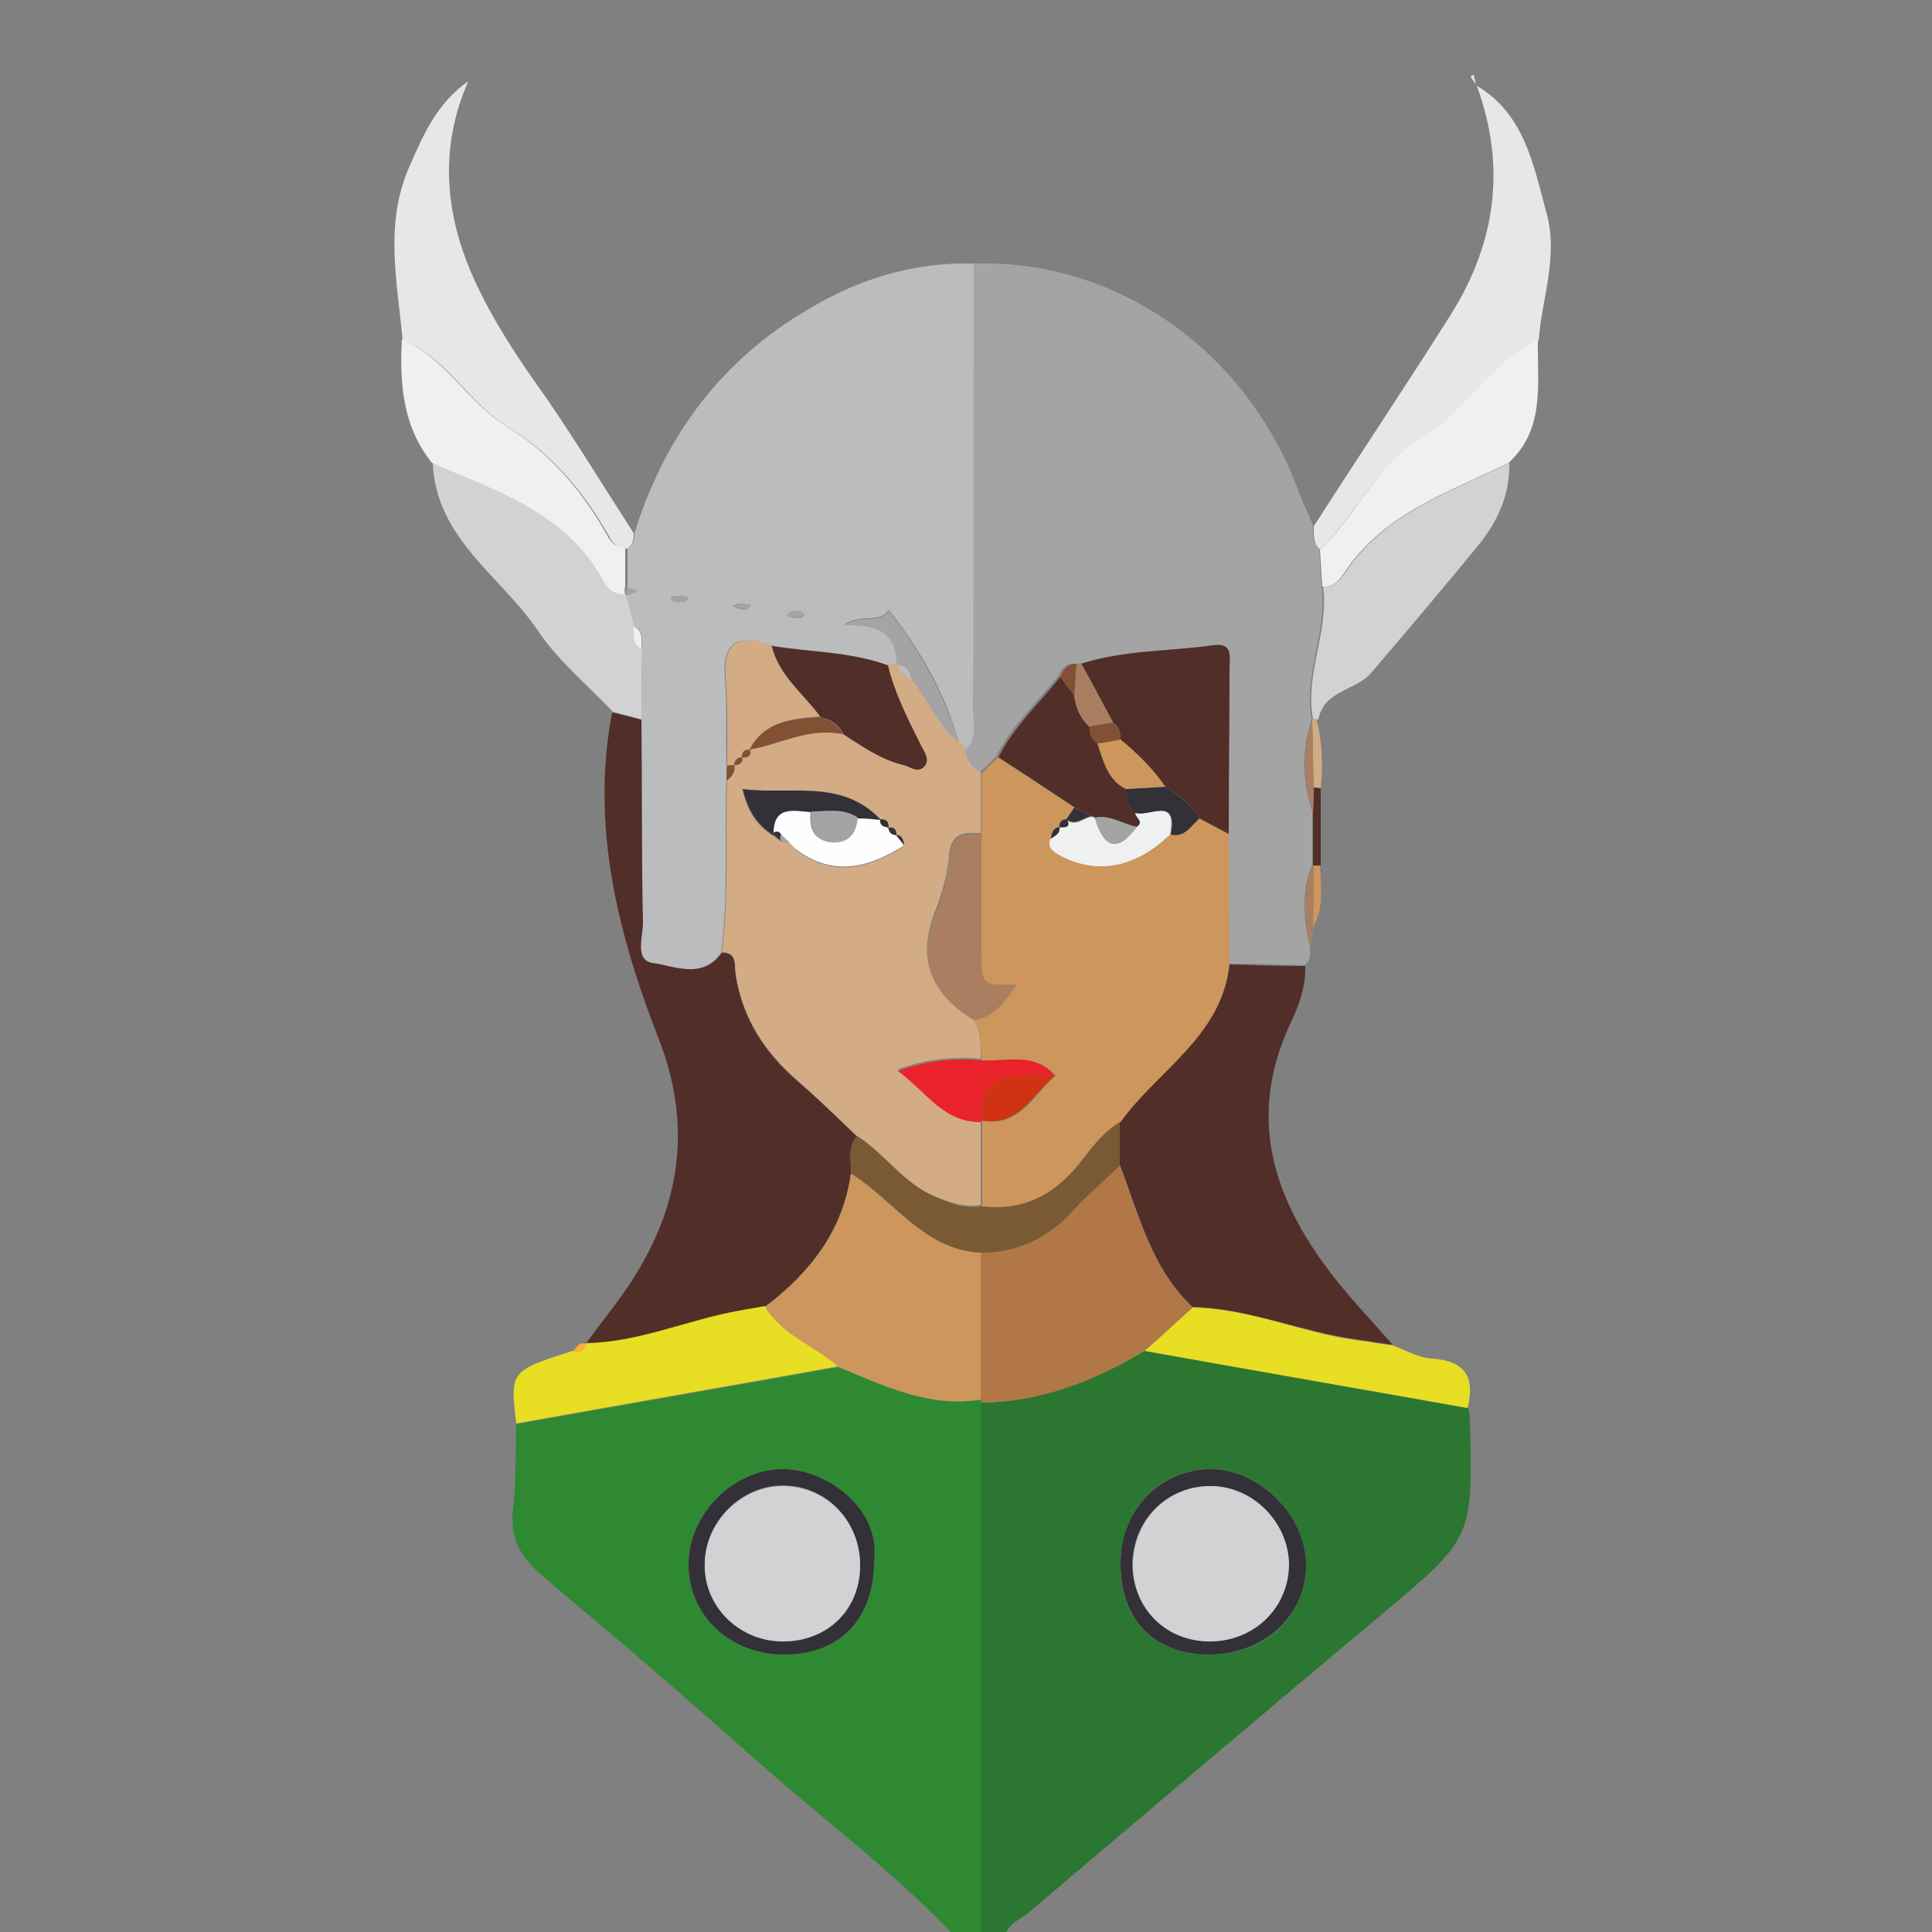 <?xml version="1.0" encoding="utf-8"?>
<!-- Generator: Adobe Illustrator 23.0.3, SVG Export Plug-In . SVG Version: 6.00 Build 0)  -->
<svg version="1.1" id="Layer_1" xmlns="http://www.w3.org/2000/svg" xmlns:xlink="http://www.w3.org/1999/xlink" x="0px" y="0px"
	 viewBox="0 0 250 250" style="enable-background:new 0 0 250 250;" xml:space="preserve">
<rect x="0" y="0" width="250" height="250" fill="#808080" stroke="none"/>
<style type="text/css">
	.st0{fill:none;}
	.st1{fill:#2B7731;}
	.st2{fill:#2E8932;}
	.st3{fill:#A4A4A5;}
	.st4{fill:#BABCBE;}
	.st5{fill:#512E28;}
	.st6{fill:#E6E7E8;}
	.st7{fill:#D0D2D3;}
	.st8{fill:#E8DE23;}
	.st9{fill:#EFF0F0;}
	.st10{fill:#AA7F61;}
	.st11{fill:#D3AB84;}
	.st12{fill:#CC965C;}
	.st13{fill:#FEB036;}
	.st14{fill:#B27746;}
	.st15{fill:#333038;}
	.st16{fill:#825034;}
	.st17{fill:#7A5935;}
	.st18{fill:#EA2229;}
	.st19{fill:#FEFEFE;}
	.st20{fill:#D13213;}
</style>
<g>
	<g>
		<path class="st0" d="M124,251c-41,0-82,0-123,0C1,167.7,1,84.3,1,1c82,0,164,0,246-0.1c3.4,0,4.1,0.7,4.1,4.1
			c-0.1,80.7-0.1,161.3,0,242c0,3.4-0.7,4.1-4.1,4.1c-39-0.2-78-0.1-117-0.1c0.1-2,1.9-2.5,3.1-3.5c15.2-12.9,30.4-25.8,45.7-38.6
			c11.8-9.9,11.8-9.9,11.4-25.2c0-0.5-0.1-1-0.2-1.5c1-4-0.3-6.1-4.6-6.4c-1.7-0.1-3.4-1.1-5.1-1.7c-2.7-3.1-5.6-6.1-8.1-9.4
			c-7.4-9.7-10.7-20.1-5.2-32c1.1-2.4,2.1-4.9,2-7.6c0.8-0.6,0.8-1.5,0.7-2.3c0.1-0.9,0.2-1.8,0.4-2.8c1.5-2.5,1-5.3,0.9-7.9
			c0-3.3,0-6.7,0-10c0.2-3,0.2-5.9-0.4-8.8c0.7-3.8,4.9-3.7,6.9-6c4.6-5.4,9.2-10.8,13.7-16.3c2.6-3.1,4.3-6.7,4.2-10.9
			c4.8-4.5,3.7-10.4,3.7-16c0.4-5.5,2.6-10.9,1-16.6c-1.7-6.2-2.8-12.7-9-16.4c-0.1-0.4-0.2-0.9-0.4-1.3c-0.1,0.1-0.3,0.2-0.4,0.2
			c0.2,0.4,0.5,0.7,0.7,1.1c3.8,10.4,2.5,20.3-3.3,29.5c-5.8,9.2-11.8,18.3-17.8,27.5c-0.6-1.5-1.3-3-1.9-4.5
			c-6.8-18.2-23.6-30-42-29.4c-7.7-0.2-14.8,1.9-21.3,5.8C93.2,46.5,85.8,56.4,82,69c-3.8-5.8-7.3-11.8-11.3-17.5
			c-3.6-5-7-10.1-9.5-15.7c-3.6-8.2-4.4-16.7-0.6-25.3c-4,2.9-5.7,6.9-7.6,11c-3.3,7.4-1.7,15-0.9,22.5c-0.3,5.7,0.1,11.2,3.9,16
			c0.4,9.8,8.8,14.6,13.6,21.7c2.6,3.9,6.4,7,9.7,10.5c-2.8,14.8,0.9,28.8,6.1,42.4c4.1,10.6,2.8,20.6-2.9,30.1
			c-2,3.2-4.4,6.2-6.6,9.2l0.1,0c-0.9-0.2-1.4,0.4-1.8,1.1c-8.1,2.6-8.1,2.6-7.3,9.4c-0.1,3.6,0,7.3-0.4,10.9
			c-0.4,3.9,1.1,6.4,4,8.9c9.3,7.8,18.5,15.7,27.6,23.8C106.7,235.6,116,242.5,124,251z"/>
		<path class="st1" d="M190,182.2c0.1,0.5,0.2,1,0.2,1.5c0.4,15.4,0.4,15.3-11.4,25.2c-15.3,12.8-30.5,25.7-45.7,38.6
			c-1.2,1-3,1.5-3.1,3.5c-1,0-2,0-3,0c0-23.2,0-46.3,0-69.5c7.7-0.1,14.6-2.8,21.1-6.7C162.1,177.3,176,179.8,190,182.2z
			 M156.4,214.1c7.2,0.1,12.7-5,12.6-11.7c-0.1-6.5-6.1-12.4-12.6-12.3c-6.4,0.1-11.3,5.3-11.4,12
			C144.8,209.4,149.1,214,156.4,214.1z"/>
		<path class="st2" d="M127,181.5c0,23.2,0,46.3,0,69.5c-1,0-2,0-3,0c-8-8.5-17.3-15.4-26-23.1c-9.1-8.1-18.3-16-27.6-23.8
			c-3-2.5-4.5-5-4-8.9c0.4-3.6,0.3-7.3,0.4-10.9c13.9-2.5,27.8-4.9,41.7-7.4c5.9,2.4,11.7,5.3,18.4,4.2L127,181.5z M113.1,202
			c0.9-7.2-6.7-12-11.9-11.9c-6.4,0.1-12,5.8-12.1,12.2c-0.1,6.7,5.4,11.9,12.6,11.8C108.8,214,113.1,209.5,113.1,202z"/>
		<path class="st3" d="M126,34.1c18.4-0.6,35.3,11.2,42,29.4c0.6,1.5,1.3,3,1.9,4.5c0,1.1-0.1,2.2,0.8,3c0.1,1.6,0.2,3.2,0.3,4.8
			c0.8,5.8-2.3,11.3-1.3,17.1c0,0,0,0.3,0,0.3c-1.3,3.9-1.2,7.9,0.1,11.8c0,2.3,0,4.6,0,6.9c-1.5,3.5-1.1,7.1-0.3,10.7
			c0.1,0.9,0.1,1.7-0.7,2.3c-3.3-0.1-6.6-0.2-9.9-0.2c0-5.6-0.1-11.3-0.1-16.9c0.1-7.1,0.1-14.3,0.1-21.4c0-1.3,0.5-3.3-2.1-2.9
			c-5.7,0.8-11.5,0.6-17.1,2.4c-0.2,0-0.4-0.1-0.7,0c-1.2-0.1-1.6,0.8-2.1,1.6c-2.7,3.4-6,6.4-8,10.4c-0.7,0.7-1.4,1.4-2.2,2.1
			c-1.3-0.6-1.9-1.6-2-3c1.7-1.4,1-3.4,1-5.1C126,72.6,126,53.4,126,34.1z"/>
		<path class="st4" d="M126,34.1c0,19.3,0,38.6-0.1,57.8c0,1.7,0.7,3.7-1,5.1c0,0,0.1,0,0.1,0c-0.3-0.3-0.7-0.7-1-1.1l0,0
			c-1.7-6.3-5-11.9-9-17c-0.1-0.1-0.3-0.2-0.4-0.2c0.1,0.1,0.3,0.1,0.4,0.2c-1.3,1.9-3.5,0.4-5.7,1.9c4.1-0.1,6.8,0.9,6.7,5.1
			c-0.4,0.1-0.8,0.1-1.2,0.2c-4.9-1.8-10.1-1.7-15.1-2.6c-4-1.4-6.3-0.7-5.9,4.3c0.3,3.7,0.1,7.5,0.2,11.3c0,0.6,0,1.2,0,1.9
			c-0.3,7.4,0.3,14.9-0.7,22.3c-2.5,3.5-6.1,1.7-9,1.3c-2.3-0.3-1.2-3.4-1.2-5.2C83,110.7,83,101.9,83,93.1c0-3,0-6.1,0.1-9.1
			c-0.1-1.1,0.3-2.3-1-3c-0.4-1.4-0.7-2.7-1.1-4.1l0.2,0.1c0.4-0.2,0.8-0.3,1.2-0.5c-0.4-0.2-0.8-0.3-1.2-0.5c0-1.7,0-3.4,0-5
			c0.8-0.5,0.9-1.2,0.9-2c3.9-12.6,11.3-22.5,22.7-29.1C111.3,36,118.4,33.9,126,34.1z M97.2,78.3c-0.6-0.1-1-0.2-1.5-0.2
			c-0.3,0-0.6,0.2-0.8,0.4c0.5,0.2,1.1,0.4,1.7,0.4C96.7,78.9,96.9,78.6,97.2,78.3z M89.1,77.3c-0.6-0.1-1-0.2-1.5-0.2
			c-0.3,0-1.2,0-0.5,0.7c0.3,0.2,0.9,0.1,1.4,0.1C88.7,77.9,88.9,77.6,89.1,77.3z M101.8,79.7c0.6,0.1,1,0.3,1.5,0.3
			c0.3,0,0.6-0.2,0.8-0.4c-0.4-0.7-1-0.5-1.6-0.5C102.3,79.1,102.1,79.4,101.8,79.7z"/>
		<path class="st5" d="M83,93.1c0.1,8.8,0,17.5,0.2,26.3c0,1.8-1.1,4.8,1.2,5.2c2.9,0.4,6.5,2.2,9-1.3c2.1,0,1.6,1.7,1.8,2.9
			c0.9,5.7,3.8,10.1,8.1,13.8c2.6,2.2,5.1,4.7,7.6,7.1c-1.3,1.4-0.7,3.2-0.8,4.8c-1.1,7.4-5.3,12.8-11.1,17.2
			c-1.1,0.2-2.3,0.4-3.4,0.6c-6.6,1.1-12.9,4.1-19.8,4.2c2.2-3.1,4.7-6,6.6-9.2c5.8-9.5,7-19.5,2.9-30.1
			c-5.3-13.6-8.9-27.6-6.1-42.4C80.5,92.5,81.7,92.8,83,93.1z"/>
		<path class="st5" d="M159,124.8c3.3,0.1,6.6,0.2,9.9,0.2c0.1,2.7-0.9,5.3-2,7.6c-5.5,11.9-2.2,22.3,5.2,32
			c2.5,3.3,5.4,6.3,8.1,9.4c-1.6-0.2-3.2-0.5-4.8-0.7c-7.1-1-13.8-4-21.1-4.2c-5.3-5-6.9-11.9-9.4-18.4c0-1.9,0-3.7,0-5.6
			C149.7,138.5,158,134.1,159,124.8z"/>
		<path class="st6" d="M82,69c0,0.8-0.1,1.6-0.9,2c-1.1-0.1-1.8-0.6-2.3-1.6c-3.2-5.7-7.4-10.7-13-14.1c-5.2-3.1-7.9-9-13.7-11.3
			c-0.7-7.6-2.4-15.1,0.9-22.5c1.8-4.1,3.5-8.1,7.6-11c-3.8,8.6-3,17.2,0.6,25.3c2.5,5.6,5.9,10.7,9.5,15.7
			C74.6,57.2,78.2,63.1,82,69z"/>
		<path class="st6" d="M170.8,71.1c-0.9-0.8-0.8-2-0.8-3c5.9-9.2,12-18.3,17.8-27.5c5.8-9.3,7.1-19.1,3.3-29.5l0,0
			c6.2,3.7,7.3,10.2,9,16.4c1.6,5.7-0.6,11.1-1,16.6c-6.3,2.9-9.6,9.4-15.4,13C177.9,60.4,175.5,66.7,170.8,71.1z"/>
		<path class="st7" d="M83,93.1c-1.2-0.3-2.5-0.7-3.7-1c-3.3-3.5-7.1-6.6-9.7-10.5c-4.8-7.1-13.2-11.9-13.6-21.7
			c8.4,3.7,17.4,6.4,22.2,15.3c0.6,1.1,1.4,1.8,2.8,1.7c0.4,1.4,0.7,2.7,1.1,4.1c0,1.1-0.2,2.3,1,3C83,87,83,90.1,83,93.1z"/>
		<path class="st8" d="M75.8,173.8c6.9-0.1,13.1-3,19.8-4.2c1.1-0.2,2.3-0.4,3.4-0.6c2.2,3.8,6.4,5.1,9.5,7.8
			c-13.9,2.5-27.8,4.9-41.7,7.4c-0.8-6.8-0.8-6.8,7.3-9.4c0.9,0.1,1.6-0.1,1.8-1.1L75.8,173.8z"/>
		<path class="st7" d="M169.9,93c-1.1-5.8,2.1-11.3,1.3-17.1c1.3,0.1,2.1-0.7,2.8-1.7c5.1-7.8,13.6-10.5,21.3-14.3
			c0.1,4.2-1.6,7.8-4.2,10.9c-4.5,5.5-9.1,10.9-13.7,16.3c-2,2.3-6.1,2.2-6.8,6C170.3,93.1,170.1,93.1,169.9,93z"/>
		<path class="st9" d="M80.9,76.9c-1.3,0.1-2.2-0.6-2.8-1.7c-4.8-8.9-13.8-11.6-22.2-15.3c-3.8-4.7-4.2-10.3-3.9-16
			c5.7,2.4,8.5,8.2,13.6,11.3c5.6,3.4,9.8,8.4,13,14.1c0.5,1,1.2,1.5,2.3,1.6c0,1.7,0,3.4,0,5c-0.1,0.3-0.1,0.6,0,1L80.9,76.9z"/>
		<path class="st9" d="M195.2,59.9c-7.7,3.8-16.2,6.5-21.3,14.3c-0.7,1-1.4,1.8-2.8,1.7c-0.1-1.6-0.2-3.2-0.3-4.8
			c4.7-4.3,7.1-10.7,12.8-14.1c5.8-3.5,9.1-10.1,15.4-13C198.9,49.6,200,55.5,195.2,59.9z"/>
		<path class="st8" d="M154.3,169.2c7.3,0.1,14,3.2,21.1,4.2c1.6,0.2,3.2,0.5,4.8,0.7c1.7,0.6,3.3,1.6,5.1,1.7
			c4.3,0.3,5.6,2.4,4.6,6.4c-13.9-2.5-27.9-4.9-41.8-7.4C150.2,173,152.2,171.1,154.3,169.2z"/>
		<path class="st10" d="M169.6,122.7c-0.8-3.6-1.2-7.2,0.3-10.7l0.1,0c0,2.7,0,5.3,0,8C169.9,120.9,169.7,121.8,169.6,122.7z"/>
		<path class="st5" d="M169.9,112c0-2.3,0-4.6,0-6.9c0-1.1,0-2.2,0.1-3.2c0.3,0,0.6,0.1,0.9,0.1c0,3.3,0,6.7,0,10
			C170.6,112,170.3,112,169.9,112L169.9,112z"/>
		<path class="st11" d="M170.9,102c-0.3-0.1-0.6-0.1-0.9-0.1c-0.1-2.8-0.1-5.7-0.2-8.6c0,0,0-0.3,0-0.3c0.2,0.1,0.4,0.1,0.6,0.2
			C171.1,96.1,171.2,99,170.9,102z"/>
		<path class="st12" d="M170,112c0.3,0,0.6,0,0.8,0c0.1,2.7,0.6,5.4-0.9,8C170,117.3,170,114.6,170,112z"/>
		<path class="st13" d="M75.9,173.9c-0.2,1-1,1.1-1.8,1.1C74.5,174.3,75,173.6,75.9,173.9z"/>
		<path class="st6" d="M191,11c-0.2-0.4-0.5-0.7-0.7-1.1c0.1-0.1,0.3-0.2,0.4-0.2C190.8,10.1,190.9,10.6,191,11
			C191,11,191,11,191,11z"/>
		<path class="st14" d="M154.3,169.2c-2.1,1.9-4.1,3.7-6.2,5.6c-6.5,3.9-13.4,6.6-21.1,6.7c0,0-0.1-0.4-0.1-0.4c0-6.3,0-12.7,0-19
			c4.8,0,8.7-1.9,11.9-5.4c1.9-2.1,4-4,6.1-5.9C147.4,157.3,149,164.2,154.3,169.2z"/>
		<path class="st15" d="M156.4,214.1c-7.2-0.1-11.5-4.6-11.4-12c0.1-6.7,5-11.8,11.4-12c6.4-0.1,12.5,5.8,12.6,12.3
			C169.1,209,163.6,214.1,156.4,214.1z M156.7,212.4c5.8-0.1,10.2-4.5,10-10.2c-0.1-5.5-5-10.1-10.5-9.9c-5.4,0.2-9.6,4.5-9.7,10.1
			C146.6,208.1,151,212.4,156.7,212.4z"/>
		<path class="st12" d="M126.9,162.1c0,6.3,0,12.7,0,19c-6.7,1.1-12.5-1.8-18.4-4.2c-3-2.8-7.3-4.1-9.5-7.8
			c5.8-4.4,10.1-9.8,11.1-17.2C115.7,155.3,119.5,161.7,126.9,162.1z"/>
		<path class="st15" d="M113.1,202c0,7.4-4.3,12-11.4,12.1c-7.2,0.1-12.7-5.1-12.6-11.8c0.1-6.4,5.7-12.1,12.1-12.2
			C106.4,190,114,194.8,113.1,202z M101.1,212.4c5.9,0.1,10.2-4,10.2-9.9c0-5.7-4.4-10.3-10-10.3c-5.3,0-9.9,4.5-10.1,9.8
			C91,207.6,95.4,212.2,101.1,212.4z"/>
		<path class="st11" d="M110.9,147c-2.5-2.4-5-4.8-7.6-7.1c-4.3-3.7-7.2-8.1-8.1-13.8c-0.2-1.1,0.3-2.9-1.8-2.9
			c1-7.4,0.4-14.9,0.7-22.3c0.7-0.5,1.1-1.1,1-2l0,0c0.7,0,1.1-0.2,1-1l0,0c0.8,0.1,1.2-0.1,1-1l0,0c4-0.7,7.7-2.9,11.9-2
			c2.5,1.6,4.9,3.3,7.8,4c0.9,0.2,1.9,1.2,2.7,0.2c0.8-0.9,0-1.8-0.4-2.7c-1.6-3.4-3.4-6.7-4.3-10.4c0.4-0.1,0.8-0.1,1.2-0.2l0,0
			c0.4,1,1,1.6,2,2c2,2.6,3.3,5.9,6,8l0,0c0.3,0.3,0.7,0.7,1,1.1c0,0-0.1,0-0.1,0c0.1,1.4,0.8,2.4,2,3c0,2.6,0,5.3,0,7.9
			c-2.1-0.1-3.9-0.1-4.1,2.9c-0.2,2.4-0.9,4.9-1.8,7.2c-2.4,6.1-0.6,10.6,4.9,13.9c1,1.6,1.1,3.4,1,5.2c-3.5-0.3-7,0-10.8,1.4
			c3.7,2.7,5.9,6.7,10.8,6.6c0,3.6,0,7.2,0,10.9c-2.2,0.4-4.2-0.4-6.2-1.2C116.9,153.1,114.5,149.3,110.9,147z M102,109
			c0.3,0.3,0.7,0.6,1,1c4.8,3.6,9.4,2.4,14-0.5c-0.1-0.6-0.2-1.3-1.1-1.4l0,0.1c0-0.7-0.3-1.1-1-1l0.1,0c0-0.8-0.4-1.1-1.1-1.1
			l0.1,0.1c-5.1-5.4-11.6-3.2-17.9-4c0.6,2.9,1.9,4.7,4,6l-0.1-0.1c0.4,0.3,0.7,0.6,1.1,0.8C101.4,108.8,101.7,108.9,102,109
			L102,109z"/>
		<path class="st12" d="M127,137.2c0-1.8,0-3.6-1-5.2c2.8-0.4,4-2.5,5.6-4.6c-4.6,0.1-4.6,0.1-4.6-4c0-5.1,0-10.3,0-15.4
			c0-2.6,0-5.3,0-7.9c0.7-0.7,1.4-1.4,2.2-2.1c3.3,2.2,6.6,4.4,9.9,6.5c-0.3,0.5-0.7,1-1,1.5l0,0c-0.7,0-1,0.3-1,1l0,0
			c-0.9,0.1-1,0.8-1.1,1.5c-0.4,0.9,0,1.4,0.9,1.9c4.9,2.8,10,1.9,14.6-2.5c1.8,0.4,2.6-1.1,3.7-2c1.3,0.7,2.5,1.3,3.8,2
			c0,5.6,0.1,11.3,0.1,16.9c-1,9.3-9.3,13.7-14.1,20.4c-2,1.2-3.4,3-4.8,4.8c-3.3,4.4-7.5,6.8-13.1,6.1c0-3.6,0-7.2,0-10.9
			c0,0,0-0.2,0-0.2c4.9,0.9,6.7-3.4,9.5-5.8C133.9,136.1,130.3,137.4,127,137.2z"/>
		<path class="st5" d="M159,107.9c-1.3-0.7-2.5-1.3-3.8-2c-1-1.8-2.6-3-4.4-4.1c-1.6-2.3-3.6-4.3-5.8-6.1c0-0.9-0.2-1.7-1-2.2
			c-1.4-2.5-2.7-5-4.1-7.6c5.6-1.8,11.4-1.6,17.1-2.4c2.6-0.4,2.1,1.6,2.1,2.9C159.1,93.6,159,100.8,159,107.9z"/>
		<path class="st5" d="M139.1,104.5c-3.3-2.2-6.6-4.4-9.9-6.5c2-4,5.3-7,8-10.4c0.6,0.8,1.2,1.6,1.8,2.4c0.2,1.6,0.7,2.9,2,4
			c0,0.9,0.2,1.7,1,2.2c0.8,2.3,1.3,4.7,3.7,5.9c0,1.2,0.2,2.3,1.3,3.1c0,0.6,1.1,1.1,0.2,1.8c-1.8-0.3-3.4-1.6-5.4-1.2
			c-0.1-0.1-0.3-0.2-0.5-0.2C140.5,105.3,139.8,104.9,139.1,104.5z"/>
		<path class="st10" d="M141,94.1c-1.2-1.1-1.7-2.5-2-4c0.1-1.4,0.2-2.7,0.3-4.1c0.2,0,0.4,0,0.7,0c1.4,2.5,2.7,5,4.1,7.6
			C143,93.7,142,93.9,141,94.1z"/>
		<path class="st10" d="M169.8,93.3c0.1,2.9,0.1,5.7,0.2,8.6c0,1.1,0,2.2-0.1,3.2C168.6,101.2,168.5,97.2,169.8,93.3z"/>
		<path class="st16" d="M139.3,85.9c-0.1,1.4-0.2,2.7-0.3,4.1c-0.6-0.8-1.2-1.6-1.8-2.4C137.6,86.7,138.1,85.9,139.3,85.9z"/>
		<path class="st5" d="M114.9,86.1c0.9,3.7,2.6,7,4.3,10.4c0.4,0.8,1.2,1.8,0.4,2.7c-0.9,0.9-1.8,0-2.7-0.2c-2.9-0.7-5.3-2.4-7.8-4
			c-0.5-1.3-1.6-1.9-2.9-2.2c-2.2-3-5.4-5.4-6.3-9.2C104.8,84.4,110,84.3,114.9,86.1z"/>
		<path class="st11" d="M99.8,83.5c0.9,3.9,4.1,6.2,6.3,9.2C102.5,93,99,93.3,97,97l0,0c-0.7,0-1,0.3-1,1l0,0c-0.7,0-1,0.4-1,1l0,0
			c-0.3,0-0.6,0.1-0.9,0.1c0-3.8,0.1-7.6-0.2-11.3C93.5,82.8,95.8,82.1,99.8,83.5z"/>
		<path class="st3" d="M124,96c-2.7-2.2-3.9-5.4-6-8c0-1.3-0.7-2-2-2l0,0c0.1-4.2-2.7-5.2-6.7-5.1c2.2-1.5,4.4,0,5.7-1.9l0,0
			C119,84.2,122.2,89.7,124,96z"/>
		<path class="st3" d="M97.2,78.3c-0.3,0.3-0.5,0.6-0.6,0.6c-0.6-0.1-1.1-0.3-1.7-0.4c0.3-0.1,0.6-0.4,0.8-0.4
			C96.2,78.1,96.6,78.2,97.2,78.3z"/>
		<path class="st3" d="M89.1,77.3c-0.3,0.3-0.4,0.6-0.6,0.6c-0.5,0-1.1,0.1-1.4-0.1c-0.7-0.7,0.2-0.7,0.5-0.7
			C88.1,77,88.6,77.2,89.1,77.3z"/>
		<path class="st3" d="M101.8,79.7c0.3-0.3,0.5-0.5,0.7-0.6c0.6-0.1,1.2-0.3,1.6,0.5c-0.3,0.1-0.6,0.4-0.8,0.4
			C102.8,79.9,102.4,79.8,101.8,79.7z"/>
		<path class="st9" d="M83,84c-1.2-0.7-1-1.9-1-3C83.3,81.7,83,82.9,83,84z"/>
		<path class="st16" d="M94.1,99.1C94.4,99,94.7,99,95,99c0.1,0.9-0.2,1.5-1,2C94,100.4,94.1,99.7,94.1,99.1z"/>
		<path class="st3" d="M81.1,77c-0.1-0.3-0.1-0.6,0-1c0.4,0.2,0.8,0.3,1.2,0.5C81.9,76.7,81.5,76.8,81.1,77z"/>
		<path class="st3" d="M115,79c-0.1-0.1-0.3-0.1-0.4-0.2C114.7,78.8,114.9,78.9,115,79C115,79,115,79,115,79z"/>
		<path class="st3" d="M125,97.1c-0.3-0.3-0.7-0.7-1-1.1C124.3,96.4,124.6,96.7,125,97.1z"/>
		<path class="st17" d="M127,156.1c5.6,0.7,9.8-1.7,13.1-6.1c1.4-1.8,2.8-3.6,4.8-4.8c0,1.9,0,3.8,0,5.6c-2,2-4.2,3.8-6.1,5.9
			c-3.2,3.5-7.1,5.4-11.9,5.4c-7.4-0.4-11.2-6.8-16.8-10.3c0.1-1.6-0.5-3.4,0.8-4.8c3.6,2.3,6,6.1,10,7.8
			C122.8,155.7,124.8,156.5,127,156.1z"/>
		<path class="st7" d="M156.7,212.4c-5.8,0.1-10.2-4.3-10.1-10c0.1-5.6,4.2-9.9,9.7-10.1c5.5-0.2,10.3,4.4,10.5,9.9
			C166.9,207.8,162.5,212.3,156.7,212.4z"/>
		<path class="st7" d="M101.1,212.4c-5.7-0.1-10.2-4.8-9.9-10.3c0.2-5.3,4.8-9.8,10.1-9.8c5.6,0,10,4.5,10,10.3
			C111.3,208.3,107,212.5,101.1,212.4z"/>
		<path class="st10" d="M127,108c0,5.1,0,10.3,0,15.4c0,4.1,0,4.1,4.6,4c-1.7,2.1-2.9,4.3-5.6,4.6c-5.5-3.3-7.3-7.8-4.9-13.9
			c0.9-2.3,1.6-4.8,1.8-7.2C123.1,107.9,124.9,107.9,127,108z"/>
		<path class="st18" d="M127,137.2c3.3,0.2,6.8-1.1,9.5,2c-8.3-0.2-9.3,0.4-9.5,5.8c0,0,0,0.2,0,0.2c-4.9,0.1-7.1-3.9-10.8-6.6
			C120.1,137.2,123.5,136.9,127,137.2z"/>
		<path class="st19" d="M117,109.4c-4.6,2.9-9.2,4.1-14,0.5c-0.3-0.3-0.7-0.6-1-1l0,0c-0.3-0.3-0.6-0.6-1-0.9
			c-0.3-0.5-0.7-0.5-1.1-0.1l0.1,0.1c-0.2-3.9,2.5-3.2,4.9-3c-0.2,2,0.2,3.7,2.6,3.9c2.2,0.3,3.2-1.1,3.5-3.2c1,0.1,2,0.2,3,0.2
			l-0.1-0.1c-0.1,0.9,0.5,1,1.1,1.1l-0.1,0c0,0.7,0.4,1,1,1l0-0.1C116.3,108.5,116.7,108.9,117,109.4z"/>
		<path class="st15" d="M114,106.1c-1-0.1-2-0.2-3-0.2c-1.9-1.3-4-0.8-6-0.8c-2.4-0.2-5-0.9-4.9,3c-2-1.3-3.3-3.1-4-6
			C102.4,102.9,108.9,100.7,114,106.1z"/>
		<path class="st16" d="M97,97c1.9-3.7,5.5-4,9.1-4.2c1.3,0.4,2.4,0.9,2.9,2.2C104.7,94.1,101,96.3,97,97z"/>
		<path class="st4" d="M116,86c1.3,0,1.9,0.8,2,2C117.1,87.6,116.4,86.9,116,86z"/>
		<path class="st15" d="M115,107.1c-0.6-0.1-1.2-0.2-1.1-1.1C114.7,106,115,106.3,115,107.1z"/>
		<path class="st15" d="M116,108.1c-0.6-0.1-1-0.3-1-1C115.7,107,116,107.3,116,108.1z"/>
		<path class="st15" d="M100,107.9c0.4-0.4,0.8-0.4,1.1,0.1c-0.2,0.2-0.2,0.5,0,0.8C100.7,108.5,100.3,108.2,100,107.9z"/>
		<path class="st3" d="M101.1,108.8c-0.2-0.3-0.2-0.5,0-0.8c0.3,0.3,0.6,0.6,1,0.9C101.7,108.9,101.4,108.8,101.1,108.8z"/>
		<path class="st15" d="M117,109.4c-0.4-0.5-0.7-0.9-1.1-1.4C116.8,108.1,116.9,108.7,117,109.4z"/>
		<path class="st3" d="M102,109c0.3,0.3,0.7,0.6,1,1C102.7,109.6,102.4,109.3,102,109z"/>
		<path class="st16" d="M95,99c0.1-0.6,0.4-1,1-1C96.1,98.8,95.7,99,95,99z"/>
		<path class="st16" d="M96,98c0-0.7,0.3-1,1-1C97.2,97.9,96.8,98.1,96,98z"/>
		<path class="st9" d="M147.1,107c1-0.7-0.2-1.2-0.2-1.8c1.8,0.5,5.5-2.2,4.5,2.8c-4.6,4.4-9.7,5.3-14.6,2.5c-0.8-0.5-1.2-1-0.9-1.9
			c0.5-0.4,1.2-0.7,1.1-1.5l0,0c0.7,0,1.5,0.1,1-1l0,0c1.2,0.9,2.1-0.2,3.2-0.4c0.2,0,0.3,0.1,0.5,0.2
			C142.8,109.6,144.5,110.5,147.1,107z"/>
		<path class="st20" d="M127,145c0.2-5.4,1.2-6,9.5-5.8C133.6,141.6,131.9,145.8,127,145z"/>
		<path class="st15" d="M151.5,108c1-5-2.7-2.3-4.5-2.8c-1.1-0.8-1.3-1.9-1.3-3.1c1.7-0.1,3.4-0.2,5.1-0.3c1.7,1.1,3.4,2.3,4.4,4.1
			C154.1,106.9,153.3,108.4,151.5,108z"/>
		<path class="st15" d="M141.2,105.6c-1.1,0.2-2,1.3-3.2,0.4c0.3-0.5,0.7-1,1-1.5C139.8,104.9,140.5,105.3,141.2,105.6z"/>
		<path class="st15" d="M138.1,106c0.5,1.2-0.3,1-1,1C137,106.4,137.4,106,138.1,106z"/>
		<path class="st15" d="M137.1,107c0.1,0.9-0.5,1.1-1.1,1.5C136.1,107.8,136.2,107.2,137.1,107z"/>
		<path class="st12" d="M150.8,101.8c-1.7,0.1-3.4,0.2-5.1,0.3c-2.4-1.2-2.9-3.6-3.7-5.9c1-0.2,2-0.4,3-0.5
			C147.2,97.5,149.2,99.5,150.8,101.8z"/>
		<path class="st16" d="M145,95.7c-1,0.2-2,0.4-3,0.5c-0.9-0.5-1.1-1.3-1-2.2c1-0.2,2-0.3,3-0.5C144.8,94.1,145,94.8,145,95.7z"/>
		<path class="st3" d="M147.1,107c-2.6,3.5-4.3,2.6-5.4-1.2C143.7,105.4,145.3,106.7,147.1,107z"/>
		<path class="st3" d="M105,105c2,0,4.1-0.5,6,0.8c-0.2,2.1-1.2,3.4-3.5,3.2C105.2,108.7,104.8,107,105,105z"/>
	</g>
</g>
</svg>

